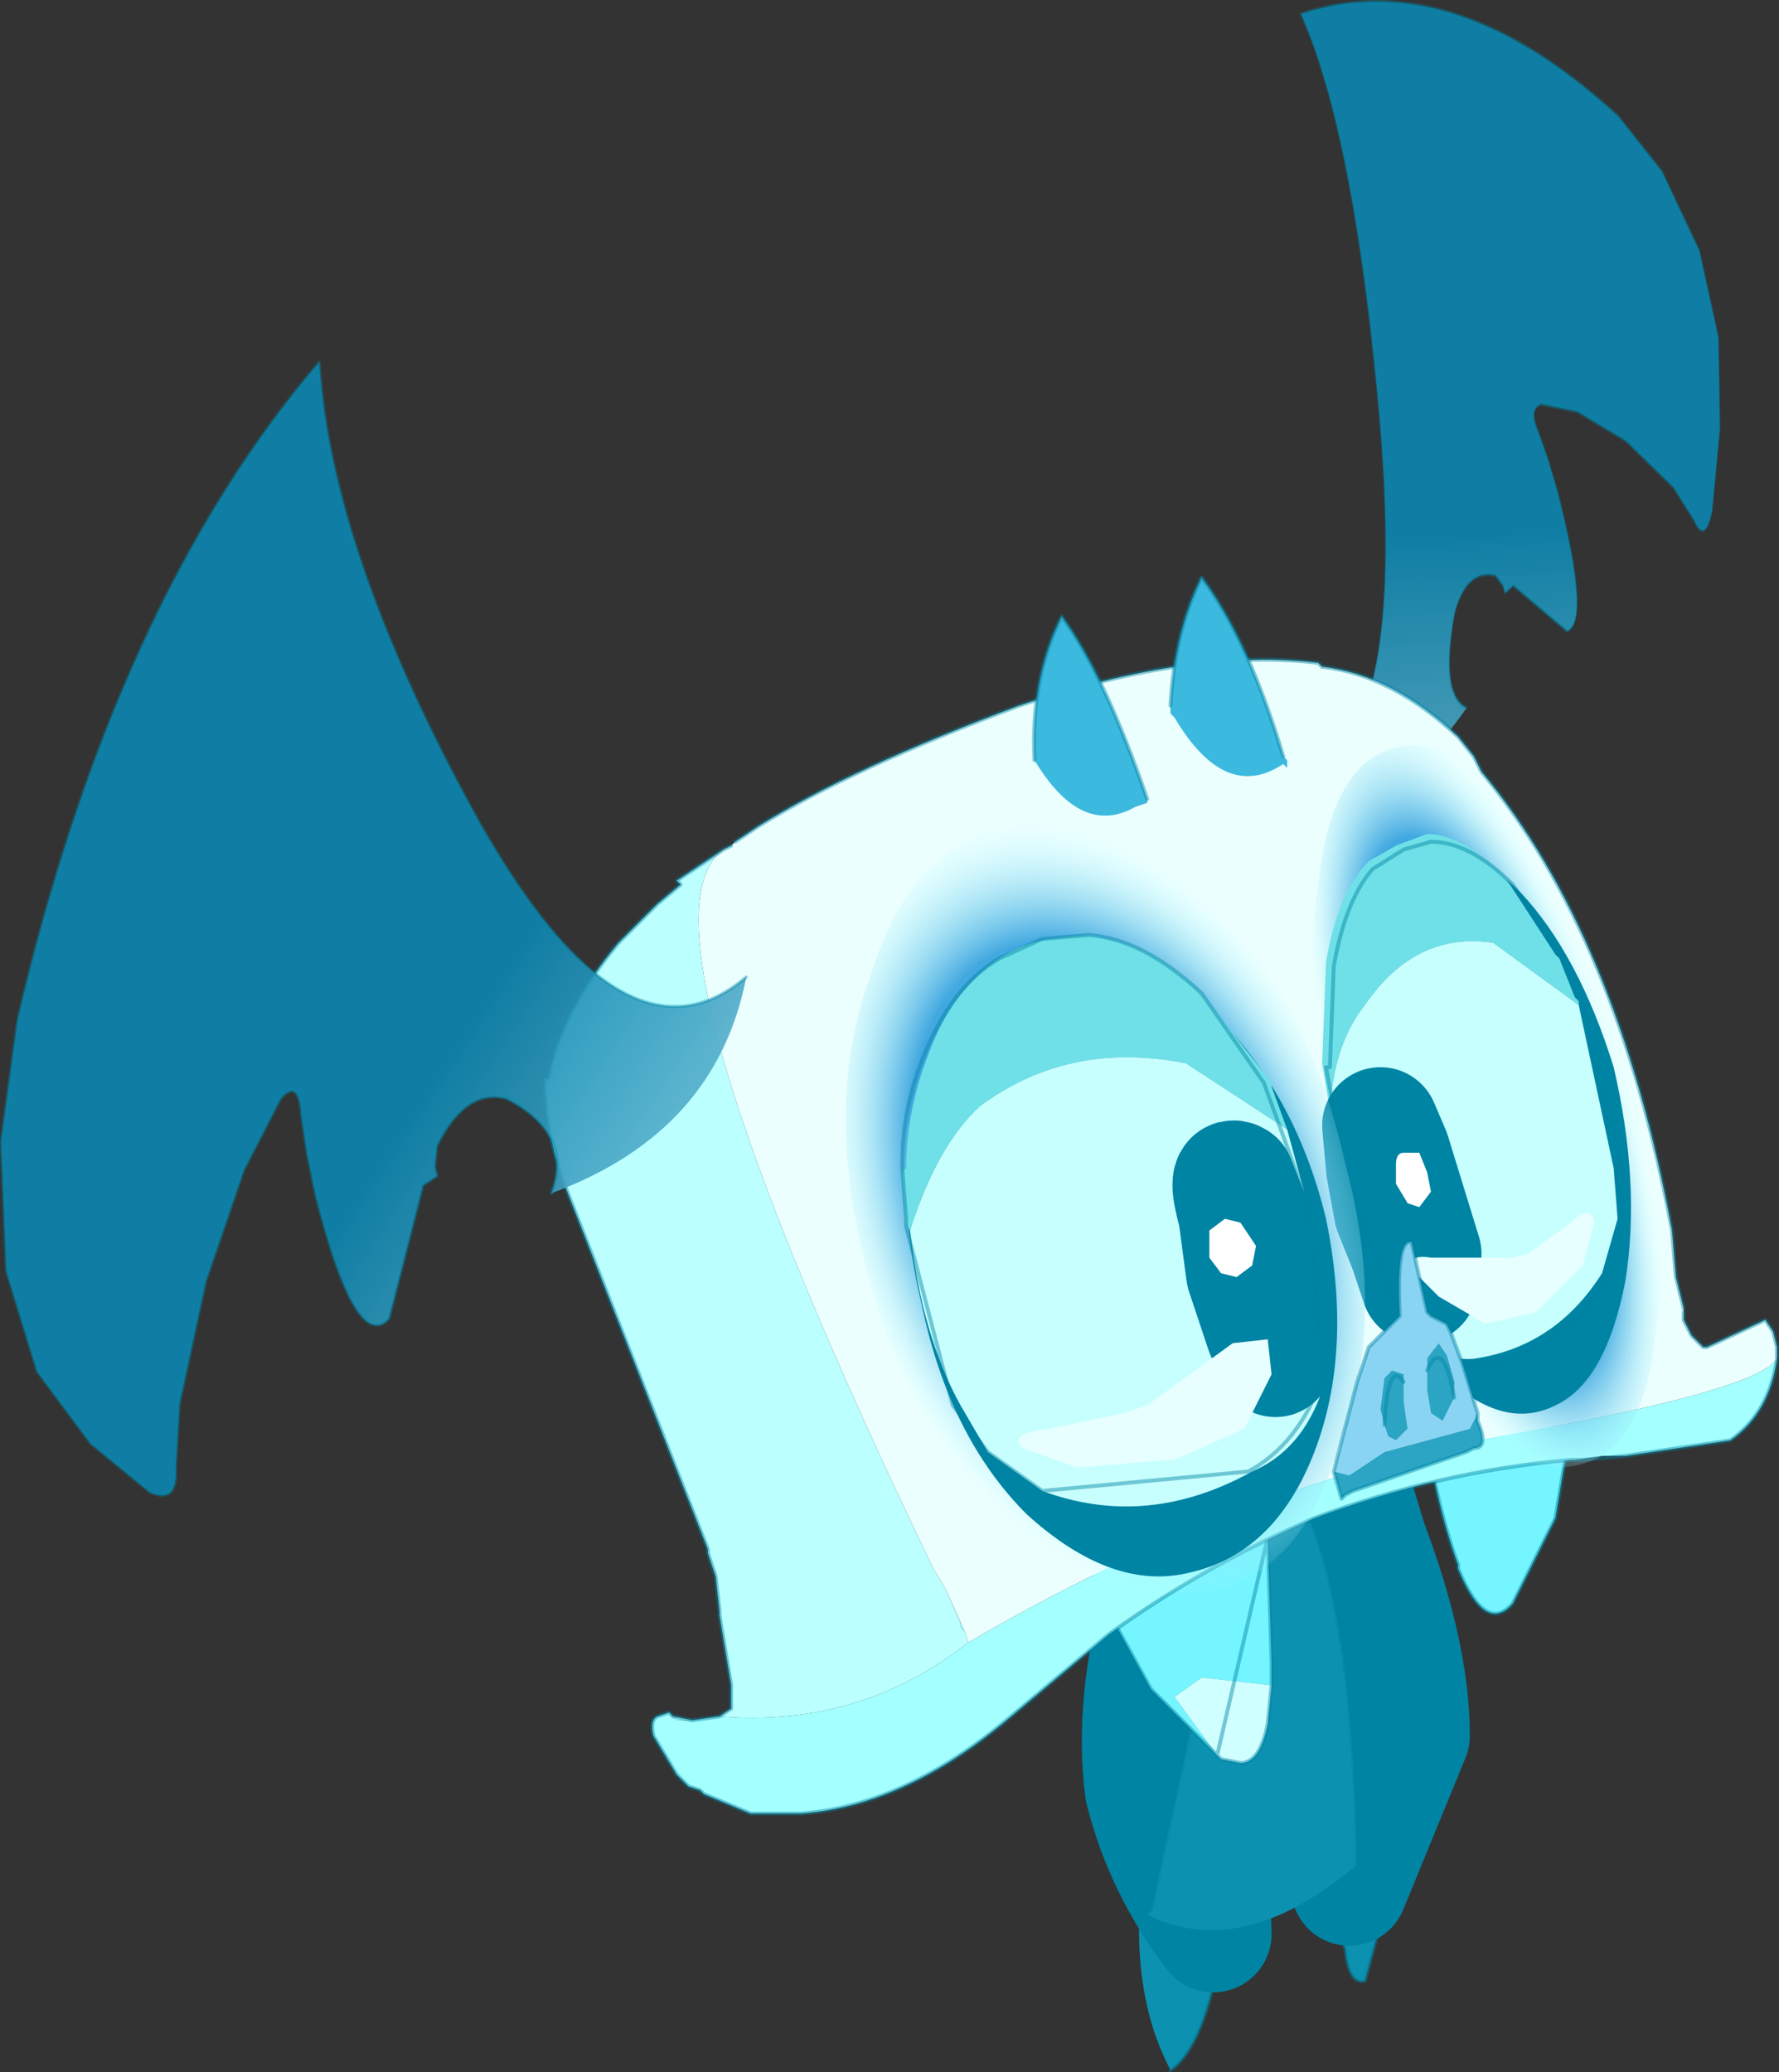 <svg viewBox="0 0 43.565 50.748" xmlns="http://www.w3.org/2000/svg" xmlns:xlink="http://www.w3.org/1999/xlink"><rect x="0" y="0" width="43.565" height="50.748" fill="#333333" stroke="none"/><use transform="translate(-.753 -5.47) scale(1.904)" width="23.25" height="29.5" xlink:href="#a"/><defs><use width="1.25" height="3.15" xlink:href="#m" id="b"/><use width="1.2" height="3.45" xlink:href="#n" id="c"/><use width="5" height="7.55" xlink:href="#o" id="d"/><use width="11.25" height="19.1" xlink:href="#p" id="e"/><use width="11.25" height="19.1" xlink:href="#q" id="p"/><use width="2.3" height="3.35" xlink:href="#s" id="f"/><use width="1.9" height="2.95" xlink:href="#t" id="g"/><use width="15.85" height="14.85" xlink:href="#u" id="h"/><use width="4.55" height="9.3" xlink:href="#v" id="i"/><use width="3.25" height="3.05" xlink:href="#x" id="j"/><use width="6.7" height="10" xlink:href="#y" id="k"/><use width="1.9" height="3.3" xlink:href="#A" id="l"/><g id="a" transform="translate(16.55 40.05)"><use transform="translate(.75 -14.85)" width="1.25" height="3.15" xlink:href="#b"/><use transform="translate(-1.55 -14)" width="1.2" height="3.45" xlink:href="#c"/><use transform="translate(-2.25 -19.1)" width="5" height="7.55" xlink:href="#d"/><use transform="matrix(-.261 .845 .267 .366 1.52 -40.039)" width="11.25" height="19.1" xlink:href="#e"/><use transform="translate(-2.1 -17.85)" width="2.3" height="3.35" xlink:href="#f"/><use transform="translate(2.1 -19.35)" width="1.9" height="2.95" xlink:href="#g"/><use transform="translate(-9.15 -28.7)" width="15.85" height="14.85" xlink:href="#h"/><use transform="translate(.7 -27.6)" width="4.55" height="9.3" xlink:href="#i"/><use transform="matrix(.813 .166 -.084 .767 -14.976 -33.112)" width="11.25" height="19.1" xlink:href="#e"/><use transform="translate(-2.85 -29.75)" width="3.25" height="3.05" xlink:href="#j"/><use transform="translate(-5.3 -26.6)" width="6.7" height="10" xlink:href="#k"/><use transform="translate(1 -21.2)" width="1.9" height="3.3" xlink:href="#l"/></g><g id="m"><path d="M.65 1V.9l.7-1.2q.75-.7.4 1.1l-.5 1.85q-.2.05-.25-.4L.65 1" fill="#0d91b0" fill-rule="evenodd" transform="translate(-.6 .5)"/><path d="M.75.2q.75-.7.4 1.1l-.5 1.85q-.2.05-.25-.4L.05 1.5" fill="none" stroke="#0084a3" stroke-linecap="round" stroke-linejoin="round" stroke-opacity=".451" stroke-width=".05"/></g><g id="n"><path d="M.95 2.9Q.5 2.05.55.85V0L.6-.35l.55-.2.55.5-.2 1.85q-.2.85-.55 1.1" fill="#0d91b0" fill-rule="evenodd" transform="translate(-.5 .55)"/><path d="M1.2.5 1 2.35q-.2.85-.55 1.1" fill="none" stroke="#0084a3" stroke-linecap="round" stroke-linejoin="round" stroke-opacity=".451" stroke-width=".05"/></g><g id="o"><path d="M2.8.5 2.35 0 2.2.5l.35 1.85.15 3.1.8-1.95q0-1.05-.55-2.5L2.8.5" fill="#0c89b0" fill-rule="evenodd" transform="translate(.75 .75)"/><path d="M3.55 1.25 3.1.75l-.15.5.35 1.85.15 3.1.8-1.95q0-1.05-.55-2.5z" fill="none" stroke="#0084a3" stroke-linecap="round" stroke-linejoin="round" stroke-width="1.5"/><path d="M.45 1.15Q.65.65.9.6l.2.45L.85 2.9l.1 3.15Q.3 5.2.05 4.2-.1 3.1.3 1.65l.15-.5" fill="#0c89b0" fill-rule="evenodd" transform="translate(.75 .75)"/><path d="M1.2 1.9q.2-.5.45-.55l.2.45-.25 1.85.1 3.15q-.65-.85-.9-1.85-.15-1.1.25-2.55z" fill="none" stroke="#0084a3" stroke-linecap="round" stroke-linejoin="round" stroke-width="1.5"/><path d="M2.1.5q.65 1.35.7 4.65l-.05.05Q1.3 6.4.1 5.8l.05-.05 1.1-5.1v-.1l.2-.1.6-.05.05.05V.5" fill="#0d91b0" fill-rule="evenodd" transform="translate(.75 .75)"/><path d="M3.55 5.9q-.05-3.3-.7-4.65M2 1.4.9 6.5" fill="none" stroke="#0084a3" stroke-linecap="round" stroke-linejoin="round" stroke-opacity=".451" stroke-width=".05"/></g><g id="q"><path d="M3.05 9.25q-.2 2.65-2.65 4.2.25-1.05-.85-1.4-.65-.05-1 1v.35l.05.15-.2.2-.3 2.3q-.45.7-1.35-1.8l-.2-.65-.15-.6q-.1-.6-.35-.2l-.45 1.3-.4 1.95-.2 2.1.05 1.05q.1.6-.35.5l-1-.6-.95-1-.65-1.55-.3-2.1.05-2.05Q-7.35 5.2-4.6.6q.5 3.1 3.25 7 2.7 3.75 4.4 1.65" fill="url(#r)" fill-rule="evenodd" transform="translate(8.2 -.6)"/><path d="M11.25 8.65q-1.7 2.1-4.4-1.65Q4.1 3.1 3.6 0 .85 4.6.05 11.8L0 13.85l.3 2.1.65 1.55.95 1 1 .6q.45.1.35-.5l-.05-1.05.2-2.1.4-1.95.45-1.3q.25-.4.35.2l.15.6.2.65q.9 2.5 1.35 1.8l.3-2.3.2-.2-.05-.15v-.35q.35-1.05 1-1 1.1.35.85 1.4" fill="none" stroke="#0084a3" stroke-linecap="round" stroke-linejoin="round" stroke-opacity=".404" stroke-width=".05"/></g><g id="s"><path d="M1.6 3.25.75 2.4l-.55-1v-.05L0 .85Q.2-.6 2.25.45l.05 1.6v.3l-.9-.1-.35.25.55.75" fill="#75f5ff" fill-rule="evenodd"/><path d="m2.3 2.35-.05.5q-.1.5-.35.5l-.25-.05-.05-.05-.55-.75.35-.25.9.1" fill="#d0ffff" fill-rule="evenodd"/><path d="M1.6 3.25.75 2.4l-.55-1v-.05L0 .85m2.25-.4.05 1.6v.3l-.05.5q-.1.5-.35.5l-.25-.05-.05-.05z" fill="none" stroke="#0084a3" stroke-linecap="round" stroke-linejoin="round" stroke-opacity=".451" stroke-width=".05"/></g><g id="t"><path d="M1.9.75V.8l-.15.9-.55 1.1q-.35.4-.7-.45V2.3Q.2 1.5 0 .1V.05h.05L.2 0h.1q.95-.05 1.5.6l.05.1v.05h.05" fill="#75f5ff" fill-rule="evenodd"/><path d="M0 .1q.2 1.4.5 2.2v.05q.35.85.7.45l.55-1.1.15-.9V.75" fill="none" stroke="#0084a3" stroke-linecap="round" stroke-linejoin="round" stroke-opacity=".451" stroke-width=".05"/></g><g id="u"><path d="m2.45 2.35.3-.2Q3.95 1.4 6.1.6 8.35-.15 9.95.05L10 .1q.9.1 1.75.9l.2.25.1.2q1.75 2.1 2.45 5.9l.05.6.1.4v.15l.1.2.15.15h.05l.75-.35.1.15.05.2V9q-.25.4-3.3.95-3.5.6-7.1 2.7l-.05-.15-.25-.55L5 11.7Q1 3.4 2.3 2.45l.1-.05.05-.05m2.9 10.05v.05l.05.15-.05-.15v-.05" fill="#ebffff" fill-rule="evenodd"/><path d="m5.15 11.95.25.55-.05-.05v-.05l-.2-.45" fill="#94ffff" fill-rule="evenodd"/><path d="M2.3 2.45Q1 3.4 5 11.7l.15.25.2.45v.05l.05.15-.05-.15.05.05.05.15q-1.4 1.1-3.2.95l.15-.1v-.3l-.15-.9v-.05l-.05-.45-.1-.3v-.05L.35 7Q0 6.15 0 5.4h.05q.15-.85.9-1.75l.5-.5.3-.25-.05-.05.6-.4m-.4 11.2h-.2l-.05-.05.25.05" fill="#bff" fill-rule="evenodd"/><path d="M5.45 12.65q3.6-2.1 7.1-2.7 3.05-.55 3.3-.95-.1.7-.6 1.05l-1.35.2h-.3l-.35.05h-.05q-1.7.15-3.3.75-1.4.6-2.65 1.5L6 13.6q-1.35 1.15-2.7 1.25h-.65l-.6-.25-.05-.05-.15-.05-.15-.15-.3-.5q-.05-.2.05-.25l.15-.05.1.1h.2l.35-.05q1.8.15 3.2-.95" fill="#a4ffff" fill-rule="evenodd"/><path d="m14.65 8.35-.1-.4-.05-.6q-.7-3.8-2.45-5.9l-.1-.2-.2-.25Q10.9.2 10 .1L9.95.05Q8.35-.15 6.1.6q-2.15.8-3.35 1.55l-.3.2m-.05.05-.1.05-.6.4.05.05-.3.25-.5.5q-.75.9-.9 1.75H0Q0 6.15.35 7l1.75 4.45v.05l.1.3.05.45v.05l.15.9v.3l-.15.1-.35.05-.25-.05-.05-.05-.15.05q-.1.05-.05.25l.3.5.15.15.15.05.05.05.6.25h.65q1.35-.1 2.7-1.25l1.25-1.05q1.25-.9 2.65-1.5 1.6-.6 3.3-.75h.15l.55-.05 1.35-.2q.5-.35.6-1.05v-.15l-.05-.2-.1-.15-.75.35h-.05l-.15-.15-.1-.2v-.1" fill="none" stroke="#0084a3" stroke-linecap="round" stroke-linejoin="round" stroke-opacity=".451" stroke-width=".05"/></g><g id="v"><path d="M.35 5.2Q-.15 3.3.1 1.8.25.3 1.05.05t1.7.95T4.2 4.1q.5 1.9.25 3.4-.15 1.55-.95 1.75-.8.25-1.7-.9Q.9 7.1.35 5.2" fill="url(#w)" fill-rule="evenodd"/><path d="M.5 5.75Q.05 4.3.3 3q.2-1.25.95-1.55.65-.35 1.45.45.75.8 1.2 2.25.35 1.5.15 2.75-.25 1.3-.9 1.6-.7.35-1.5-.45Q.9 7.25.5 5.75" fill="#0084a3" fill-rule="evenodd"/><path d="m.25 4.7-.1-.6.05-1.3q.15-.9.55-1.3l.35-.2.4-.15q.45 0 1 .55l.65 1 .05.05.2.5.05.05v.05l-1.1-.8q-1-.15-1.65.8-.4.5-.45 1.35" fill="#6fe0e7" fill-rule="evenodd"/><path d="M.25 4.7Q.3 3.85.7 3.35q.65-.95 1.65-.8l1.1.8.45 2.1.05.65-.2.7q-.6.95-1.65 1.1-.5.05-.95-.55l-.7-1.7-.2-.95" fill="#c7ffff" fill-rule="evenodd"/><path d="m1.05 5.25.4 1.3-.05.4-.15-.45-.2-.5-.1-.55L.9 4.9l.15.35" fill="#0084a3" fill-rule="evenodd"/><path d="m1.05 5.25.4 1.3-.05.4-.15-.45-.2-.5-.1-.55L.9 4.9z" fill="none" stroke="#0084a3" stroke-linecap="round" stroke-linejoin="round" stroke-width="1.5"/><path d="m1.25 5.9-.15-.25V5.4q0-.15.1-.15h.2l.1.25.05.25-.15.2-.15-.05" fill="#fff" fill-rule="evenodd"/><path d="M1.55 1.25q.5 0 1.05.55l.65.95v.05l.25.5v.05L4 5.5v.6l-.2.8q-.6.9-1.65 1.1-.45 0-.95-.55l-.7-1.7-.3-1.6h.05l.05-1.3Q.45 2 .8 1.6l.4-.25z" fill="none" stroke="#0084a3" stroke-linecap="round" stroke-linejoin="round" stroke-opacity=".451" stroke-width=".05"/><path d="m2.25 7.45.65-.15.6-.6.15-.55q-.05-.25-.3 0l-.55.4-.2.05H1.55q-.3-.05-.25.15l.35.35.6.35" fill="#e7ffff" fill-rule="evenodd"/></g><g id="x"><path d="M0 2.35Q-.05 1.3.35.5q.55.75 1.1 2.35v.05l-.15.05q-.7.4-1.3-.6m3.2-.05.05.05v.1L3.2 2.4q-.75.5-1.4-.6l-.05-.05v-.1Q1.8.7 2.15 0q.6.8 1.05 2.3" fill="#3cb9de" fill-rule="evenodd"/><path d="M0 2.35Q-.05 1.3.35.5q.55.75 1.1 2.35M3.2 2.3Q2.75.8 2.15 0q-.35.7-.4 1.65" fill="none" stroke="#0084a3" stroke-linecap="round" stroke-linejoin="round" stroke-opacity=".451" stroke-width=".05"/></g><g id="y"><path d="M.25 5.6q-.5-2.05.1-3.65Q.85.3 2.15.05t2.6 1Q6 2.35 6.45 4.4q.55 2.05-.1 3.65-.45 1.65-1.8 1.9-1.3.25-2.55-1Q.75 7.65.25 5.6" fill="url(#z)" fill-rule="evenodd"/><path d="M1.05 3.2Q1.6 1.9 2.7 1.65q1.05-.25 2 .75 1.1 1.05 1.5 2.7.35 1.7-.15 3t-1.6 1.55q-1 .25-2.1-.75-1-1-1.35-2.7-.4-1.65.05-3" fill="#0084a3" fill-rule="evenodd"/><path d="M5.7 3.95 4.4 3.1q-1.5-.3-2.65.55-.55.5-.9 1.6l-.05-.1-.05-.65.05-.05q0-.75.3-1.5.3-.8.9-1.2.3-.2.65-.25l.5-.05q.8.1 1.45.75l.9 1.15v.05l.2.55" fill="#6fe0e7" fill-rule="evenodd"/><path d="M.85 5.25q.35-1.1.9-1.6Q2.9 2.8 4.4 3.1l1.3.85.3 1.1q.3 1 .2 2.1-.25.9-.95 1.2-1.35.75-2.7.25l-.7-.5-.35-.6Q1 6.6.85 5.25" fill="#c7ffff" fill-rule="evenodd"/><path d="m5.05 5.05.1.75.25.75.15.35v-.6l-.1-.55-.2-.65-.2-.5q-.15-.1 0 .45" fill="#0084a3" fill-rule="evenodd"/><path d="m5.05 5.05.1.75.25.75.15.35v-.6l-.1-.55-.2-.65-.2-.5q-.15-.1 0 .45z" fill="none" stroke="#0084a3" stroke-linecap="round" stroke-linejoin="round" stroke-width="1.5"/><path d="m5.25 5.7.05-.25-.2-.3-.2-.05-.2.15v.35l.15.2.2.05.2-.15" fill="#fff" fill-rule="evenodd"/><path d="M1.05 2.95q-.3.7-.3 1.45v.05l.05.65v.1l.6 2.3.45.6.7.5 2.65-.25q.65-.35.95-1.2L6 5l-.6-1.65-.8-1.15q-.75-.7-1.45-.75l-.6.05-.55.25q-.6.35-.95 1.2z" fill="none" stroke="#0084a3" stroke-linecap="round" stroke-linejoin="round" stroke-opacity=".451" stroke-width=".05"/><path d="m5.15 7.8-.9.4H4.2L3 8.3l-.7-.25q-.2-.2.35-.25l.95-.2.3-.1L5 6.7l.45-.05.05.45-.35.7" fill="#e7ffff" fill-rule="evenodd"/></g><g id="A"><path d="m0 2.95.05-.2.25-.95.15-.45.4-.4Q.8-.05 1 0l.2.9.05.05.2.1.05.1.15.4.2.65-.1.2-1.1.3L.2 3 0 2.95M.9 1.8v-.1l-.15-.05-.1.1-.05.4.05.2.05.15.1.05.15-.15-.05-.35V1.8m.3-.15v.25l.05.3.15.1.15-.3v-.2l-.1-.35-.1-.15-.15.2v.15" fill="#8ad4f3" fill-rule="evenodd"/><path d="M0 2.95.2 3l.45-.3 1.1-.3.1-.2v.1q.15.35-.05.35l-.1.05-1.45.5-.1.05-.05.05-.1-.35m.65-.6-.05-.2.05-.4.1-.1.15.05v.1q-.2-.3-.25.55Q.7 1.5.9 1.8v.25l.05.35-.15.15-.1-.05-.05-.15m.9-.35-.15.3-.15-.1-.05-.3v-.25q.2-.45.35.35-.15-.8-.35-.35V1.5l.15-.2.1.15.1.35V2" fill="#2ca5c4" fill-rule="evenodd"/><path d="m1.85 2.2-.2-.65-.15-.4-.05-.1-.2-.1L1.2.9 1 0Q.8-.05.85.95l-.4.4-.15.45-.25.95-.05.2m1.85-.75v.1q.15.35-.05.35l-.1.05-1.45.5-.1.05-.05.05-.1-.35m.65-.6Q.7 1.5.9 1.8m.65.2q-.15-.8-.35-.35" fill="none" stroke="#0084a3" stroke-linecap="round" stroke-linejoin="round" stroke-opacity=".451" stroke-width=".05"/></g><radialGradient id="w" cx="0" cy="0" r="819.2" gradientTransform="matrix(-.002 .001 .002 .006 2.25 4.65)" gradientUnits="userSpaceOnUse"><stop stop-color="#42a8e0" offset=".694"/><stop stop-color="#bdffff" stop-opacity="0" offset="1"/></radialGradient><radialGradient id="z" cx="0" cy="0" r="819.2" gradientTransform="matrix(-.004 .001 .002 .006 3.4 5)" gradientUnits="userSpaceOnUse"><stop stop-color="#42a8e0" offset=".694"/><stop stop-color="#bdffff" stop-opacity="0" offset="1"/></radialGradient><linearGradient id="r" x1="-819.2" x2="819.2" gradientTransform="matrix(-.006 -.003 -.005 .011 4.05 12.85)" gradientUnits="userSpaceOnUse"><stop stop-color="#ebffff" stop-opacity=".898" offset="0"/><stop stop-color="#0c87b1" stop-opacity=".898" offset="1"/></linearGradient></defs></svg>